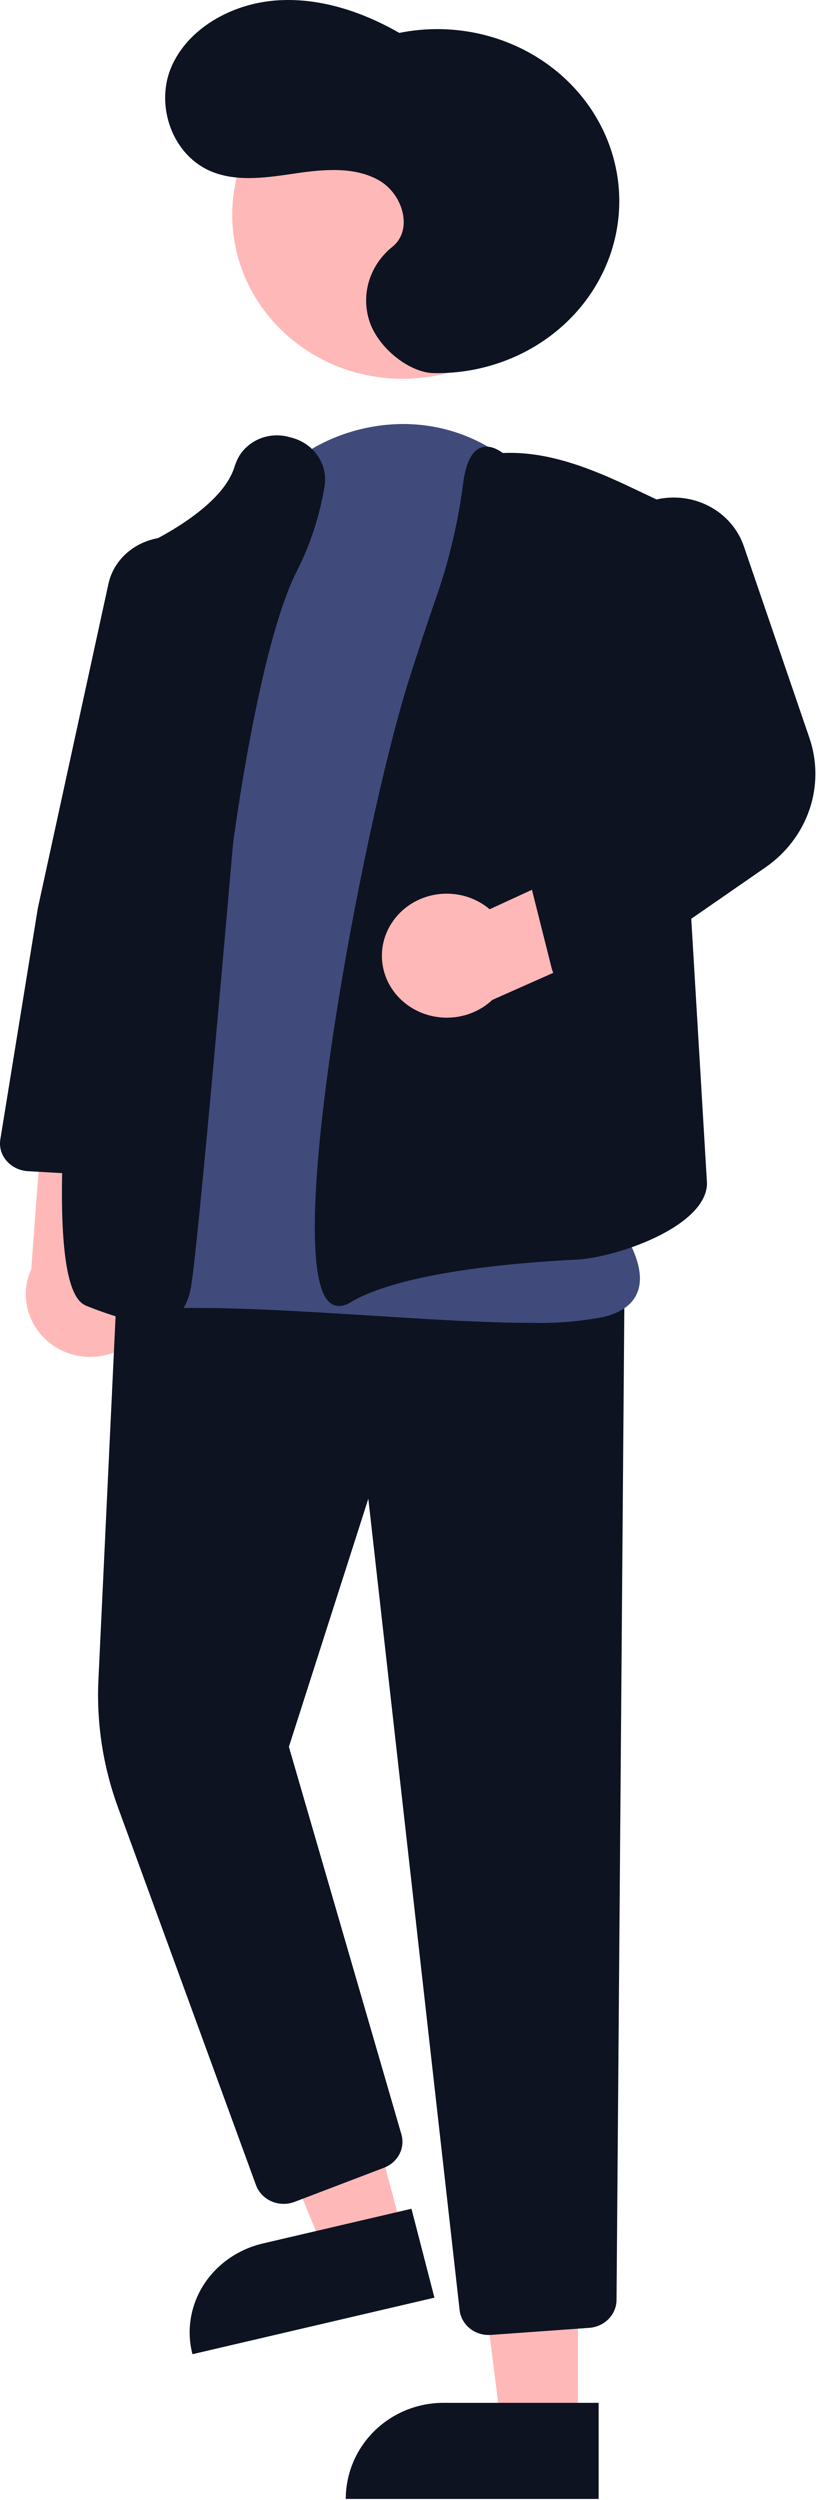 <svg width="148" height="452" viewBox="0 0 148 452" fill="none" xmlns="http://www.w3.org/2000/svg">
<path d="M25.603 240.851C26.637 239.546 27.364 238.038 27.733 236.43C28.103 234.823 28.105 233.157 27.739 231.549C27.374 229.942 26.65 228.431 25.619 227.124C24.588 225.818 23.274 224.747 21.771 223.986L24.062 198.345L8.364 193.192L5.652 229.447C4.505 231.985 4.356 234.844 5.234 237.482C6.111 240.12 7.955 242.353 10.414 243.759C12.873 245.164 15.778 245.645 18.577 245.109C21.377 244.573 23.876 243.058 25.603 240.851V240.851Z" fill="#FFB8B8"/>
<path d="M104.572 438.514L90.655 438.513L84.035 386.383L104.577 386.384L104.572 438.514Z" fill="#FFB8B8"/>
<path d="M80.237 434.425H108.312V451.802H62.56C62.56 449.52 63.017 447.261 63.905 445.153C64.794 443.044 66.096 441.129 67.737 439.515C69.379 437.901 71.327 436.621 73.472 435.748C75.617 434.875 77.915 434.425 80.237 434.425V434.425Z" fill="#0D1321"/>
<path d="M72.831 403.582L58.577 406.827L38.283 357.441L59.32 352.651L72.831 403.582Z" fill="#FFB8B8"/>
<path d="M47.577 405.608L74.445 399.334L78.602 415.411L34.817 425.635C34.272 423.524 34.169 421.331 34.514 419.182C34.86 417.033 35.648 414.97 36.833 413.11C38.018 411.25 39.576 409.631 41.42 408.344C43.263 407.056 45.356 406.127 47.577 405.608Z" fill="#0D1321"/>
<path d="M88.422 422.159C87.112 422.162 85.848 421.7 84.875 420.865C83.901 420.029 83.288 418.879 83.154 417.636L66.64 270.97L52.27 315.819L72.623 385.869C72.973 387.07 72.846 388.352 72.266 389.468C71.685 390.585 70.692 391.458 69.478 391.92L53.298 398.091C52.632 398.345 51.918 398.468 51.201 398.452C50.484 398.435 49.777 398.281 49.124 397.997C48.471 397.714 47.886 397.307 47.402 396.801C46.919 396.296 46.548 395.702 46.312 395.056L21.368 326.83C18.637 319.381 17.429 311.501 17.809 303.619L21.291 229.99L112.981 233.691L111.549 415.856C111.532 417.124 111.019 418.34 110.111 419.267C109.203 420.194 107.964 420.764 106.638 420.866L88.833 422.145C88.695 422.155 88.558 422.159 88.422 422.159Z" fill="#0D1321"/>
<path d="M72.831 68.486C89.848 68.486 103.644 55.214 103.644 38.843C103.644 22.471 89.848 9.2 72.831 9.2C55.813 9.2 42.018 22.471 42.018 38.843C42.018 55.214 55.813 68.486 72.831 68.486Z" fill="#FFB8B8"/>
<path d="M95.951 239.164C87.854 239.164 77.793 238.531 67.386 237.876C53.164 236.981 38.459 236.056 27.481 236.664C25.998 236.805 24.503 236.58 23.137 236.011C21.772 235.443 20.581 234.549 19.679 233.415C8.362 219.562 25.817 165.536 26.566 163.243L40.771 102.832L41.382 102.963L40.771 102.832C43.895 89.545 53.88 79.744 66.827 77.254C78.946 74.926 90.668 79.565 98.186 89.673C98.585 90.209 98.983 90.759 99.382 91.323C123.859 125.985 110.015 212.097 109.087 217.655C110.38 219.136 117.372 227.509 115.45 233.325C114.668 235.691 112.544 237.304 109.137 238.118C104.797 238.939 100.374 239.291 95.951 239.164V239.164Z" fill="#404B7C"/>
<path d="M27.551 239.186C24.748 239.186 20.967 238.204 15.869 236.189C13.678 235.323 7.011 232.689 15.105 165.51C19.081 132.51 24.776 99.741 24.833 99.413L24.888 99.098L25.195 98.966C25.342 98.903 39.887 92.57 42.417 84.433C42.504 84.152 42.602 83.879 42.711 83.614C43.407 81.805 44.812 80.322 46.632 79.473C48.452 78.624 50.547 78.475 52.48 79.058C54.522 79.521 56.301 80.705 57.458 82.369C58.614 84.032 59.06 86.052 58.706 88.017C57.826 93.324 56.132 98.481 53.679 103.322C46.834 116.735 42.197 152.292 42.151 152.65C41.889 155.686 35.677 227.636 34.48 233.097C34.062 235.004 33.294 237.338 31.037 238.469C29.954 238.976 28.757 239.222 27.551 239.186V239.186Z" fill="#0D1321"/>
<path d="M61.368 236.123C60.804 236.123 60.257 235.945 59.812 235.616C50.74 229.077 65.422 149.809 74.131 122.459C75.875 116.983 77.428 112.293 78.746 108.518C81.15 101.746 82.829 94.761 83.755 87.67C84.234 83.828 85.276 81.634 86.941 80.961C88.097 80.493 89.457 80.811 90.983 81.906C99.027 81.529 106.843 84.648 114.087 88.077L120.605 91.162L127.921 214.005C127.714 221.845 111.421 227.379 104.311 227.733C92.9 228.3 72.408 230.063 63.381 235.484C62.788 235.876 62.089 236.097 61.368 236.123V236.123Z" fill="#0D1321"/>
<path d="M20.385 212.613C20.275 212.613 20.166 212.61 20.055 212.604L5.059 211.746C4.313 211.703 3.584 211.516 2.919 211.198C2.254 210.879 1.668 210.435 1.198 209.894C0.728 209.353 0.384 208.727 0.188 208.056C-0.008 207.385 -0.051 206.683 0.06 205.995L6.846 164.192L19.621 105.54C19.935 104.095 20.573 102.728 21.492 101.527C22.412 100.326 23.592 99.318 24.957 98.569C26.322 97.819 27.841 97.345 29.416 97.176C30.991 97.007 32.586 97.148 34.099 97.59V97.59C36.685 98.357 38.891 99.959 40.318 102.105C41.745 104.252 42.3 106.802 41.882 109.296L31.733 168.065L25.725 208.291C25.541 209.487 24.9 210.582 23.919 211.375C22.939 212.169 21.685 212.608 20.385 212.613V212.613Z" fill="#0D1321"/>
<path d="M70.874 166.877C71.768 165.49 72.971 164.307 74.396 163.411C75.822 162.515 77.437 161.928 79.126 161.691C80.816 161.454 82.54 161.574 84.176 162.04C85.812 162.507 87.32 163.309 88.596 164.392L112.633 153.327L123.252 165.608L89.076 180.779C87.026 182.701 84.308 183.839 81.436 183.978C78.564 184.116 75.739 183.247 73.496 181.533C71.252 179.819 69.746 177.381 69.263 174.68C68.78 171.978 69.353 169.202 70.874 166.877V166.877Z" fill="#FFB8B8"/>
<path d="M104.916 178.881C103.736 178.881 102.59 178.501 101.663 177.802C100.736 177.104 100.081 176.127 99.805 175.029L96.323 161.188C96.057 160.147 96.148 159.052 96.582 158.064C97.016 157.076 97.77 156.247 98.734 155.7L119.73 143.681L108.997 106.095C108.24 103.423 108.405 100.589 109.468 98.014C110.481 95.573 112.256 93.49 114.551 92.049C116.846 90.607 119.549 89.877 122.294 89.958C125.038 90.038 127.69 90.926 129.888 92.499C132.086 94.073 133.724 96.256 134.579 98.752L146.428 133.357C147.884 137.575 147.896 142.128 146.461 146.353C145.027 150.578 142.221 154.255 138.452 156.85L107.994 177.927C107.098 178.547 106.021 178.881 104.916 178.881V178.881Z" fill="#0D1321"/>
<path d="M78.413 67.456C83.058 67.551 87.67 66.716 91.949 65.007C96.227 63.298 100.074 60.753 103.237 57.539C106.4 54.325 108.807 50.515 110.3 46.36C111.793 42.205 112.339 37.798 111.9 33.429C111.462 29.061 110.05 24.829 107.758 21.013C105.465 17.196 102.343 13.881 98.598 11.286C94.852 8.69 90.568 6.873 86.026 5.953C81.484 5.033 76.787 5.032 72.244 5.949C65.459 2.056 57.569 -0.563 49.662 0.104C41.755 0.77 33.934 5.204 30.977 12.164C28.021 19.124 31.197 28.298 38.55 31.127C43.263 32.94 48.586 32.06 53.617 31.329C58.647 30.598 64.134 30.121 68.512 32.573C72.89 35.025 74.858 41.599 70.937 44.665C68.859 46.354 67.375 48.601 66.682 51.108C65.99 53.614 66.123 56.26 67.062 58.693C69.033 63.507 74.411 67.375 78.413 67.456Z" fill="#0D1321"/>
</svg>
